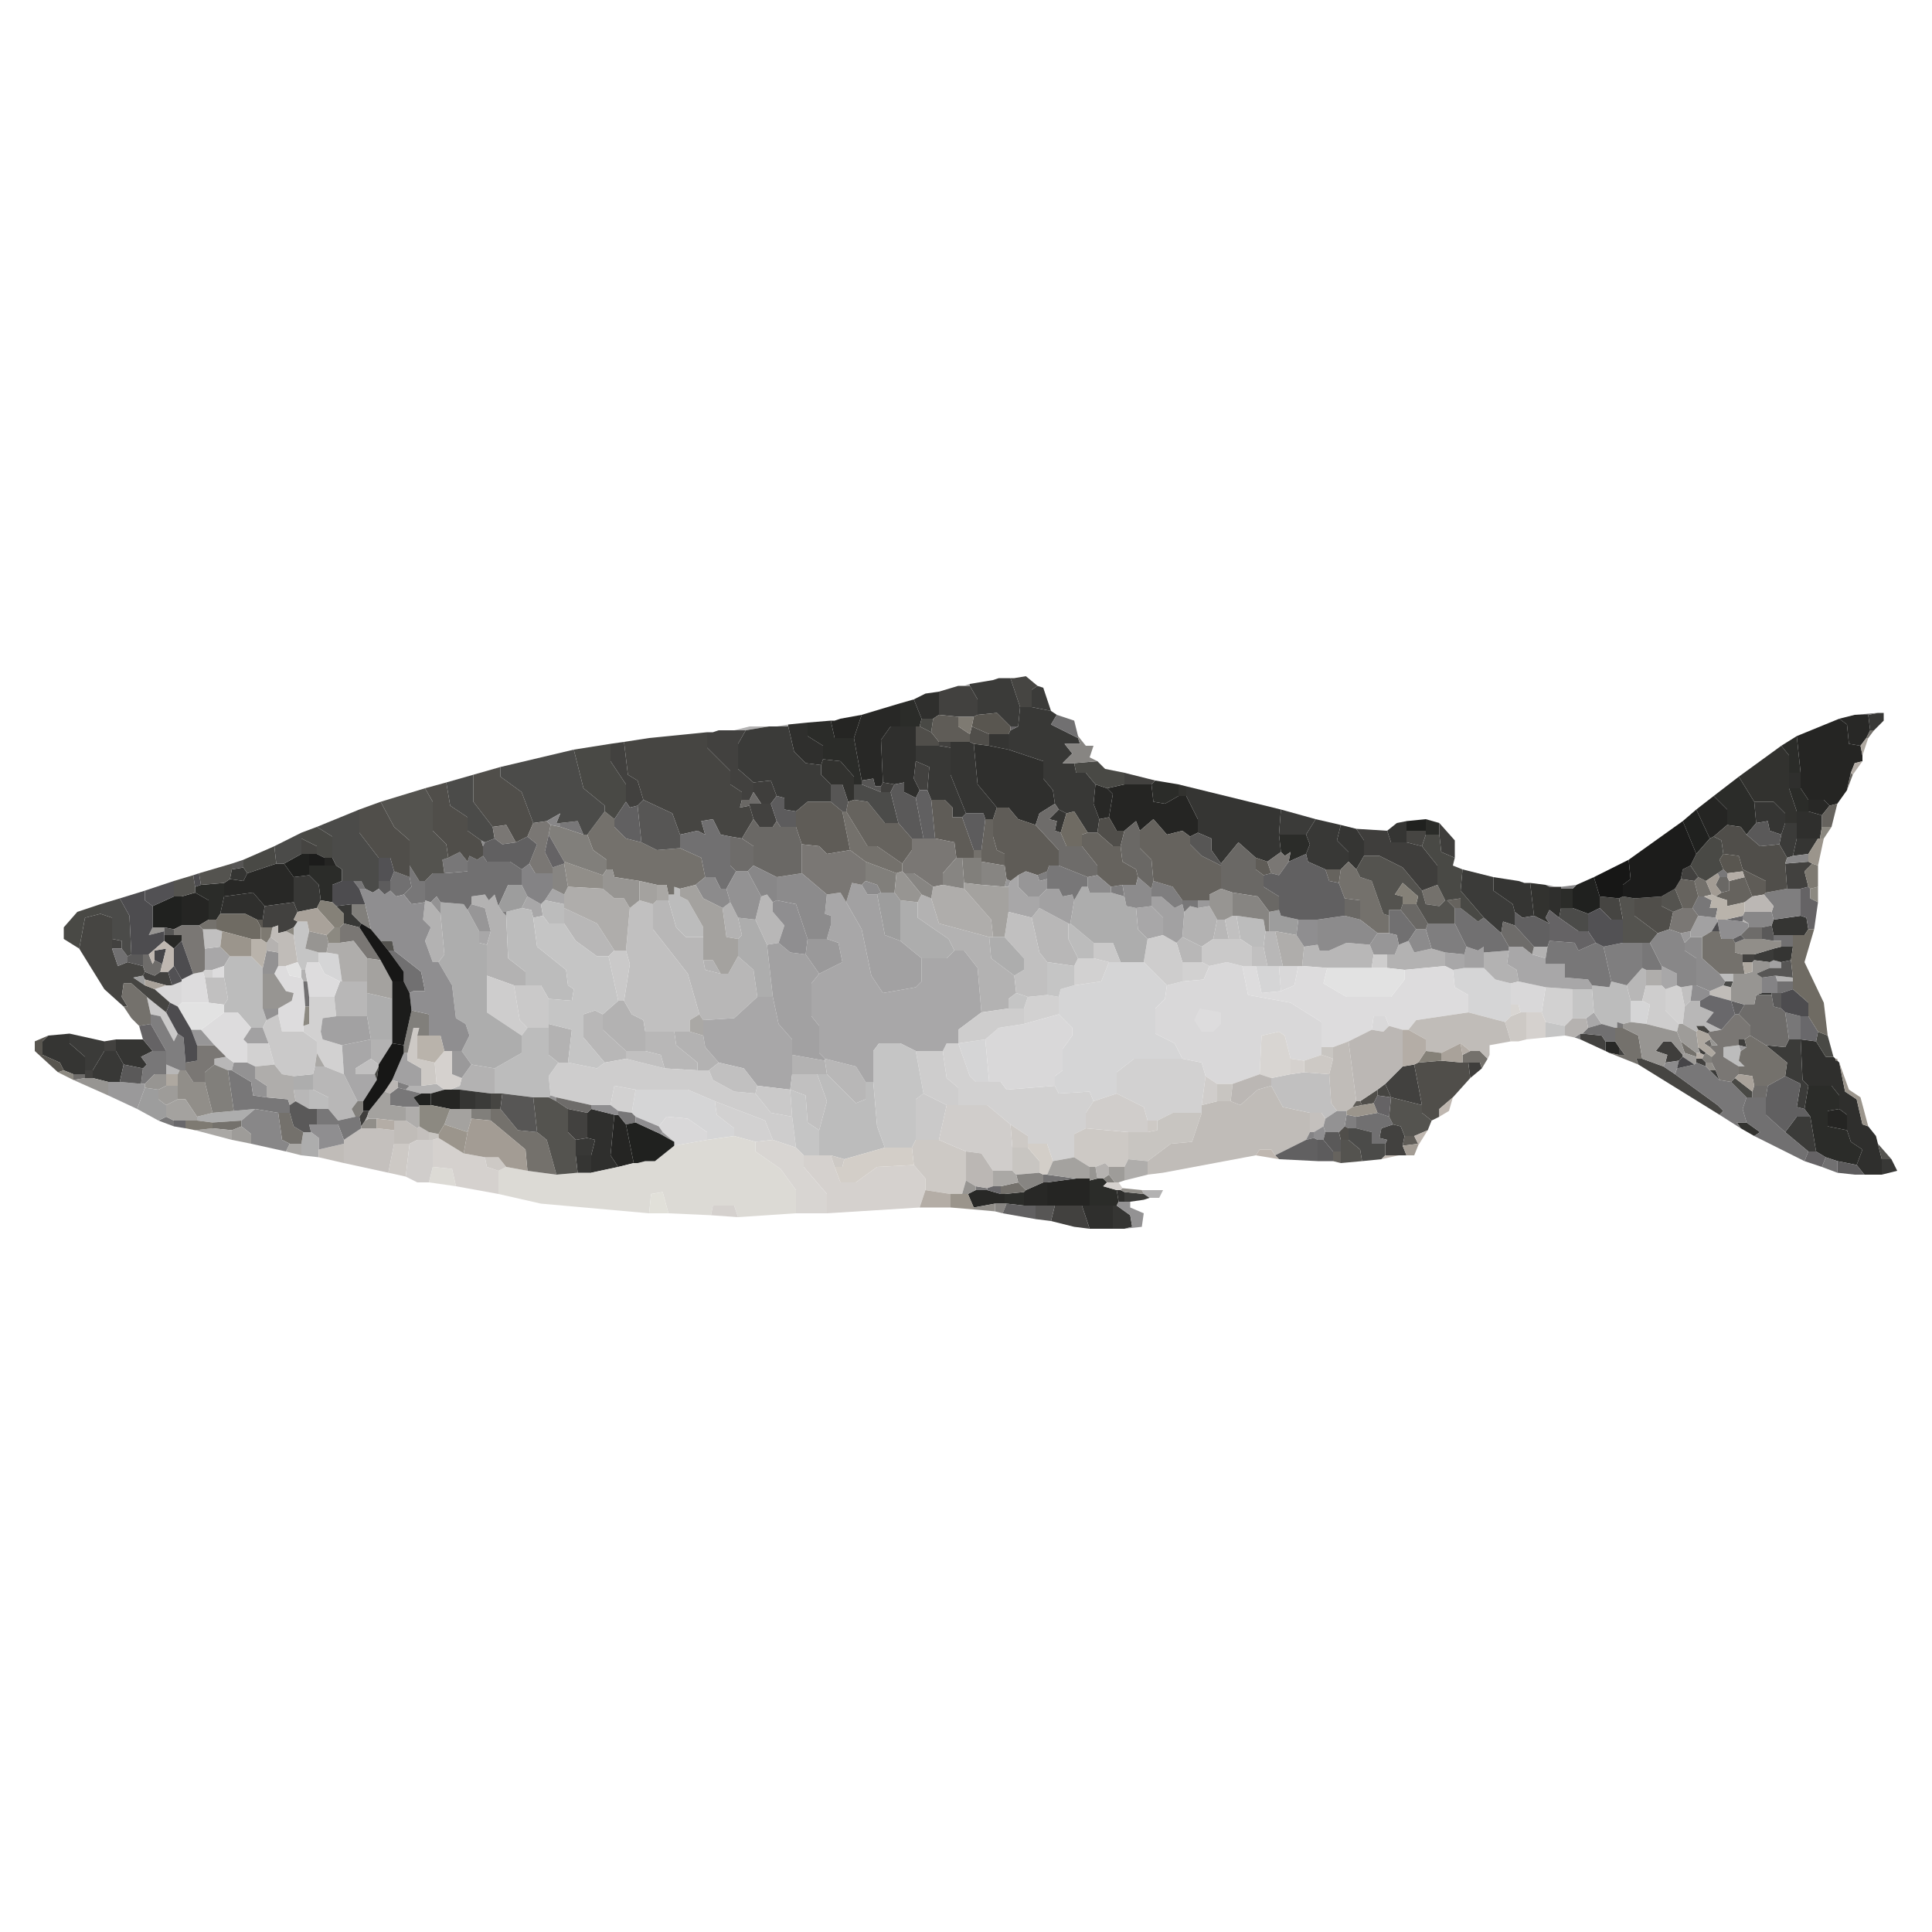 <svg version="1.2" xmlns="http://www.w3.org/2000/svg" viewBox="0 0 1000 1000" width="1000" height="1000">
	<title>Oncorhynchus_tshawytscha</title>
	<style>
		.s0 { fill: #d5d5d6 } 
		.s1 { fill: #d2d1d1 } 
		.s2 { fill: #b3b2b2 } 
		.s3 { fill: #b8b7b7 } 
		.s4 { fill: #d9d8d9 } 
		.s5 { fill: #a8a7a8 } 
		.s6 { fill: #cecdcd } 
		.s7 { fill: #bcbcbc } 
		.s8 { fill: #c1c0c0 } 
		.s9 { fill: #dddcdd } 
		.s10 { fill: #adadad } 
		.s11 { fill: #cac9c9 } 
		.s12 { fill: #c5c5c5 } 
		.s13 { fill: #a2a1a2 } 
		.s14 { fill: #2b2c29 } 
		.s15 { fill: #252523 } 
		.s16 { fill: #2f2f2d } 
		.s17 { fill: #282826 } 
		.s18 { fill: #dcdad5 } 
		.s19 { fill: #353533 } 
		.s20 { fill: #32322f } 
		.s21 { fill: #464542 } 
		.s22 { fill: #d5d1ce } 
		.s23 { fill: #cdc9c5 } 
		.s24 { fill: #383836 } 
		.s25 { fill: #3b3b39 } 
		.s26 { fill: #42413f } 
		.s27 { fill: #7f7e7f } 
		.s28 { fill: #c4c0bd } 
		.s29 { fill: #3f3e3c } 
		.s30 { fill: #787778 } 
		.s31 { fill: #d8d5d2 } 
		.s32 { fill: #c8c5c1 } 
		.s33 { fill: #717071 } 
		.s34 { fill: #74716c } 
		.s35 { fill: #504e4a } 
		.s36 { fill: #66635e } 
		.s37 { fill: #c0bcb8 } 
		.s38 { fill: #20211f } 
		.s39 { fill: #5f5c57 } 
		.s40 { fill: #918e89 } 
		.s41 { fill: #494945 } 
		.s42 { fill: #d0cdcb } 
		.s43 { fill: #e2e2e2 } 
		.s44 { fill: #817f7b } 
		.s45 { fill: #9d9d9d } 
		.s46 { fill: #939293 } 
		.s47 { fill: #9a999a } 
		.s48 { fill: #4b4b49 } 
		.s49 { fill: #979697 } 
		.s50 { fill: #7a7774 } 
		.s51 { fill: #6e6c6a } 
		.s52 { fill: #bbb7b4 } 
		.s53 { fill: #8c8b8c } 
		.s54 { fill: #afadab } 
		.s55 { fill: #6a6865 } 
		.s56 { fill: #848385 } 
		.s57 { fill: #8f8e90 } 
		.s58 { fill: #888788 } 
		.s59 { fill: #b5b2b0 } 
		.s60 { fill: #878582 } 
		.s61 { fill: #616061 } 
		.s62 { fill: #aaa8a5 } 
		.s63 { fill: #979592 } 
		.s64 { fill: #5a5959 } 
		.s65 { fill: #d3cec8 } 
		.s66 { fill: #54534f } 
		.s67 { fill: #5d5c5d } 
		.s68 { fill: #a4a29f } 
		.s69 { fill: #575655 } 
		.s70 { fill: #9e9c99 } 
		.s71 { fill: #525154 } 
		.s72 { fill: #656365 } 
		.s73 { fill: #69686b } 
		.s74 { fill: #4d4c4f } 
		.s75 { fill: #595650 } 
		.s76 { fill: #1c1c1b } 
		.s77 { fill: #6f6b63 } 
		.s78 { fill: #464548 } 
		.s79 { fill: #8c8981 } 
		.s80 { fill: #7e7a72 } 
		.s81 { fill: #bfb7b0 } 
		.s82 { fill: #b9b3ab } 
		.s83 { fill: #858178 } 
		.s84 { fill: #171716 } 
		.s85 { fill: #b4ada6 } 
		.s86 { fill: #a39c94 } 
		.s87 { fill: #a9a29a } 
		.s88 { fill: #9b958c } 
		.s89 { fill: #aea8a0 } 
		.s90 { fill: #e1e0d9 } 
	</style>
	<g id="Background">
		<path id="Path 3" class="s0" d="m165 498v-5h4l6 1 2 14h-1l-8-4zm391 12l14-2 4-10h6 12l12 12-1 7-5 5v13l10 5 4 8h-25l-9 7v11l-12 4-2-5-16 1-2-4v-5l4-3v-11l5-7v-4l-7-7v-9l1-4zm107 3l-10 1-3-14h6 6zm89-11l6-1h10l6 6 8 2v11 6l-3 3-19-5v-9l-7-4zm92 27v-11h6l4 2-2 10zm-348 11l14-2 2 22h-7l-3-3zm-169 36l2-12h27l14 6 1 7 9 7v4l-14 2v-4l-10-7-11-1-4 5-12-5z"/>
		<path id="Path 4" class="s1" d="m556 500l2-4h8l8 2-4 10-14 2zm56 8v-10h10l4 2-3 7zm-507-5l1-1h4v4h-4zm757 9l6-2 2 1 2 10-1 9h-2l-7-7zm-64 12l2-13 14 1v15l-4 4-10-2zm-266-8l10-1 6 1v9l-18 5v-8zm-372 5v-5h13l1 10-7 1-1 7 1 4 10 3 1 15-10-4-4-7v-6l-7-5v-3l3-1zm-32 29v-10h11l3 11-10 1zm360-6l2-4h6l6 17 3 3h7 6l3 4 25-2 2 4 16-1 2 5-4 6v8l-6 3v12l-11 2-3-9h-10v-4l-9-6-12-10h-15v-9l-6-5zm90 22v-11l9-7h25l10 2 2 7-2 15v4h-15l-8 4h-5l-2-7zm-262 6l2-10 11 2-2 12-7-1zm64 16v-4l-9-7-1-7 26 10 4 10-9 1z"/>
		<path id="Path 5" class="s2" d="m380 378l8-2h10l-12 2zm-136 90v-4l7-1 2 3 3-3 2 6 2 3 2 2 1 22 9 7v7h-6l-14-5v-16l2-7-3-12zm231-1l2-4 5 2 4 13 26 7 1 11 12 9 1 9-4 3v5l-14 2-2-23-7-9h-5l-3-6-16-11zm-255 0v-1l3 1 5 6 2 21-3 4h-3l-4-11 3-7-4-4zm154 3l4-3 4 8 2 9-2 2-6-1zm239 2l3-3 4 1 6-1 4 7-2 10-6 4-10-5zm111 17l5-2 3 6 9-2 7 2v7l-21 2-9-1v-7h4zm70 1h7l-1 6-7-2zm-26 3l13-1-1 7 5 3 1 6-4 1-8-2-6-6zm-395 11l-8-2-1-5h5zm-217 2v-4h2l1 6h-2zm764 2l-1-3 9 1v2zm-608 17l8-7h3l4 7 6 3 1 6v10h-10l-12-11zm-28 7v-2l12 3-2 17h-5l-5-4zm77 22v-4l-11-9-1-7h8l7 2 1 6 7 8-5 4zm-169-6v-10h11v2l-7 11zm218 8v-10l17 3 1 7h-5zm-171 2l5-7 12 2v13h-2l-8-1-8-1h-5l5-2zm-21 4l8-1 4 3-7 2h-5l-8-2 2-2zm374 56l-1-2h11l-2 4h-5z"/>
		<path id="Path 6" class="s3" d="m394 464l3-1 3 4v5l6 7-3 9-6 1-6-13zm-56 4l2-2h6l4 14 5 5h9v12l1 5 8 2h4l5-9 8 7 2 14-12 11-16 1-2-3-6-21-18-23zm-46 10v-8l17 8 9 14-3 3h-6l-11-8zm242-3l4-5 15 8v8l5 10-2 4-14-2-4-5zm94 11l2-10h4l2 10zm26 4l1-8h2 3l4 18h-2-6zm-45-2l3-3 10 5v8h-10zm66 2l7-1 1 3h5l9-4 12 1 2 5-1 7h-23l-13-1zm167 20l8-9 2 1v8l-2 8h-6zm-669 6l3-8h1 13v6 12h-16zm699 5l3-3h5v3l7 3-4 5 8 4-6 1-3-3h-4l1 2-1 1-7-4zm-559 29l-11-13v-12l6-2 4 2v8l12 11v4zm21-6v-10h15l1 7 11 9v4l-17-1-2-7zm-223 7v-3l6-1 4 3-1 4h-2zm316-2v-1l16 4 5 8v9l-5 2-15-15zm-341 7v-5l7 3-1 2zm76 0l1-4h5l10 4 7 14-3 4 2 4-9 2-5-6v-6l-8-4zm-9 14l-1-6h8v10z"/>
		<path id="Path 7" fill-rule="evenodd" class="s4" d="m626 500l9-2 8 2 3 15 22 4 16 10v17l-9 3-7-1-3-12-3-2-9 2-1 20-14 5h-8l-6-4-2-7-10-2-4-8-10-5v-13l5-5 1-7 8-2 11-1zm37 13l-1-13h10l-2 10zm-574-3l5-2v11l-2 2-4-2-8-7 6-2zm693-1l4-1 14 3-2 13h-11l-1-4h-4zm-252 21l18-5 7 7v4l-5 7v11l-4 3v5l-25 2-3-4h-6l-2-22 7-6zm180 3l1-7h6l2 5-3 3zm-369 50l4-5 11 1 10 7v4l-17 3v-2l-6-5z"/>
		<path id="Path 8" class="s5" d="m523 456l4-3v6l5 5h6v6l-4 5-12-3v-13zm-241 10l4-6 6 3v5zm146-3l7-1 3 5 8 14 5 24 6 9 17-3 3-3v-12h13l4-4h5l7 9 2 23-12 9v7h-6l-2 4h-14l-8-4h-11l-3 4v16h-4l-5-8-16-4-3-3v-14l-4-5v-17l4-5 12-6-2-10-6-2 2-7v-5l-3-1zm-158 7l3-6 7 4 1 6-5 1-1-4zm318 0l8-1 6 6v9l-8 2-5-5zm-336 19l-4-1v-6h6zm-146 2l8-1 5 5-3 5-6 2h-4zm675 1v-2h7l5 4 7 2v3h10v7l12 1 2 3v2h-10l-14-1-14-3-1-6-5-3zm-33 8v-7l10 1v7l-6 1zm112 2v-2l8 4v6l-6 2-2-2zm-496 26l16-1 12-11h8l3 14 7 8v8 10l-1 8-17-2-7-9-13-3-7-8-1-6zm457-1l4-3 4 6-7 2zm-644 14l15-3v10l-8 5v3h10l1 3-7 11h-3l-7-14z"/>
		<path id="Path 9" class="s6" d="m594 486l8-2 7 4 3 10v10l-8 2-12-12zm116 15l1-7h7v7zm-440 35l-18-12v-19l14 5 3 18 4 4zm580-18l2-8h8l2 2v11l7 7-1 4-16-4 2-10zm-342 6l14-2h8v8l-13 2-7 6-14 2v-7zm-30 42l-4-22h14l2 14 6 5v9h-6zm-165-16l11-2 20 5 17 1h6l2 5 11 6 11 1 8 10 11 2 2 16-12-4-4-10-26-10-14-6h-27l-11-2-2 10h-10l-18-4-3-1-1-10 5-7h5l15 3z"/>
		<path id="Path 10" class="s7" d="m346 463h3v-4l3 1v4l4 2 8 14v5h-9l-5-5-4-14zm-66 5l2-2 10 2v2 8h-8l-3-4zm-18 4l8-2 5 1 1 4 2 15 15 12 1 8 3 2-1 6-12-1-4-7h-8v-7l-9-7-1-22zm380 14l-2-12 14 2 1 6-1 8h-6zm-84 10l-5-10v-8h1l12 10v8zm-442 4l3-5h11l6 6v3 18l2 6-2 4h-6l-7-8h-7v-4l2-3-2-11zm777 8l-3-4h7v4zm-69 2l9 1 1-3 8 2 2 8v11l-4 1-3-1v3h-1l-7-2-4-6-1-12zm-554 26l3-4h11v14l5 4-5 7 1 10-1 1h-8l-16-2h-4v-13l14-8zm630 16l-8-5v-5l8-1 1 3-1 5 3 3zm-476 33l4-15-5-14h5l15 15 5-2v-9h4l2 23 4 11-21 6-7-2h-6zm-264-11v-10h2l8 4v6h-6z"/>
		<path id="Path 11" class="s8" d="m326 470l5-4 7 2v13l18 23 6 21-5 3v6h-8-15l-1-6-6-3-4-7 3-19-2-7zm194 15l2-13 12 3 4 18 4 5v17l-10 1-6-2-1-9 5-3v-6zm114-9l4-2h2l2 12h-6zm-529 5h7l3 1-1 8-8 1zm543 19v-10h6l2 10h-6zm-540 19l-2-13h4 6l2 11-2 3zm762-8l6-1-1 8-3 3zm-546 37v-4h10l8 2 2 7zm-130 8h-10v-3l8-5 4 3v1zm173-2l5-4 13 3 7 9-1 4-11-1-11-6zm301 2l7-1 13 1 1 15 3 4-6 4-2-3h-6l-14-3-6-11v-4zm-259 8l1-8h13l5 14-4 15-6-4-1-14z"/>
		<path id="Path 12" class="s9" d="m158 502l1-4h6l3 6 8 4-3 8h-13l-1-8zm-48 0l6-2v6h-6zm32 2l2-4h4l2 5 6 1 1 2 1 13-1 10v3h-11l-2-9v-3l7-4 1-4-4-1zm542 38v-13l-16-10-22-4-3-15h5 2l3 14 10-1 7-3 2-10h2l13 1-2 8 12 7h23l7-9v-5l21-2 4 2 1 9 7 4v9l-27 4-4 5h-3l-7-2-2-5h-6l-1 7-12 6-8 3zm-584-38l5-1 1 3 2 13h-14v-11-1zm4 29l12-9h7l7 8-4 6 2 2v10h-7l-4-3-6-6z"/>
		<path id="Path 13" class="s10" d="m402 376l6-1v1zm154 90l4-7h3l1 3h11l7 2 1 5 5 1 1 11 5 5-2 12h-12l-4-10h-10l-12-10zm-90 21v-21l9 1v8l16 11 3 6-4 4h-13zm-238-14v-6l12 1 2 3 6 11v6l4 1v16 19l18 12v9l-14 8-12-2-5-7 4-8-2-6-5-3-2-17-7-12 3-4zm154 2l9 1 6 13 3 27h-8l-2-14-8-7v-9l2-2zm143 30l-12-9-1-11h2 6l10 11v6zm-335 21v-12l13 3v21h-11zm-38 31l10-1v8h-2-8zm-31 18l11-1-7 6-15 1-8-1v-2l8-2zm35 17l1-6h4l4 3v6 4l-9-1z"/>
		<path id="Path 14" class="s11" d="m622 490l6-4h8 6l6 4v10h-5l-8-2-9 2-4-2zm-56 6v-8h10l4 10h-6zm-251-1l3-3h6l2 7-3 19h-3zm-42 37l-4-4-3-18h6 8l4 7v13 2zm-195-7l-2-9 10 8 6 11-2 4-7-13zm60 3l6-3 2 9h11l7 5v6l-1 7-1 4-10 1-6-1-4-5-3-11-3-8zm253 38l1-4 17 2 1 14-11-2zm83 24v-21l4-3 12 6-4 18z"/>
		<path id="Path 15" class="s12" d="m276 475l5-1 3 4h8l6 9 11 8h6l5 23-8 7-4-2-6 2v12l11 13-4 3-15-3 2-17-12-3v-13l12 1 1-6-3-2-1-8-15-12zm-124 5l2-3h5l1 5-2 9 7 2v5h-6l-1 4h-2l-2-4-2-14zm390 35v-17l14 2v10l-7 2-1 4zm272 12v-15h10l1 12-4 3zm-292-5v-5l4-3 6 2-2 6zm278 15v-8l10 2v5zm-348 23v-16l3-4h11l8 4 4 22-4 3v21l-2 4h-14l-4-11zm-42 18l-1-14 8 3 1 14 6 4v13h-8l-4-4z"/>
		<path id="Path 16" class="s13" d="m438 467l3-10 5 1 3 5h5l4 21 8 3 11 9v12l-3 3-17 3-6-9-5-24zm100-3l4-4h6l2 4 5-1 1 3-2 12h-1l-15-8zm58 5v-5h5l7 6 4-2 1 4-1 13-3 3-7-4v-9zm279 13l4-8 9 1 1 1v1l-3 5-5 3h-6zm-478 7l6-1 6 5 8 1 7 10-4 5v17l4 5v14l3 3v1l-17-3v-8l-7-8-3-14zm361 5l1-4 6 2 3-2v3 8h-10zm158 4l2-1 4 1v3h-6zm-739 43l-10-3-1-4 1-7 7-1h16l2 12zm-49-1l-2-2 4-6h6l3 8zm75 19l6-14h2v4l7 4v9h-6l-6-2z"/>
		<path id="Path 17" class="s14" d="m466 364l7-2 4 10-1 4h-2-8zm-48 10l12-1 2 9h10l4 22v2h-4v-4l-7-8-9-1v-7l-8-5zm504 12l8-5 2 19h-6v-9zm-35 26l13-10 8 13 1 11-5 6-3-4-7-1v-8zm-291-6l2-2 12 2v6l-7 4-6-1zm334 14l-4-12h6l4 6v6zm-192 10v-6l7 2v6h-7zm-75 11l-1-9h14l2 5-2 5-9 4 1-5-3 2zm-503 12v-5h8 6l3 2v6l-5 2v9l-6-1-1-8zm-56 5l12-1v7l-2 9-2 3h-4v-10l-7-4v-3zm704 12v-10h6v10zm126 104l2-12h12l4 5v7l-6 1v8l10 2 2 6 6 4-3 8-10-2-6-2-5-3-3-18zm-370 37l4-1h3l2 2-2 2 7 2 1 6-1 2h-2-12zm-44 7l10-1v7l-9-1h-1z"/>
		<path id="Path 18" class="s15" d="m435 372l11-2-4 12h-10l-2-9h2zm495 9l22-9 4 3 1 10 6 1 1 5v3l-4 1-2 5-2 9-5 7-4 1-3-3h-8l-4-6v-8zm-357 27l9-2h14l1 9 6 1 7-4h4l6 12v7l-4 2-4-3-8 2-7-8-7 6-2-5-6 5h-4l-4-7 2-12zm305 11l9-7 7 7v8l-7 6-2 1zm-710 29v-4h4l2 4zm-74 16l7-2 7 4v10l-5 3h-9zm129 102l7-2h3 5v10h-5l-10-2zm733 19l-10-2v-8l6-1 4 3zm-636 19l-4-6 2-21h2l4 5 4 20zm222 8l15-2h7v1 13h-4-14-4z"/>
		<path id="Path 19" class="s16" d="m479 359l7-1v12l-3 2h-6l-4-10zm-71 16l10-1v7l8 5v7l-1 3-8-1-6-6-3-13zm49 30l-1-22 5-7h5 8v10 8l-1 9 3 6-2 4-6-3v-5l-5 1zm59 13l-10-12-2-21 8 1 10 2 18 6v9l5 6 1 7-8 5-2 6-9-3-5-6zm410-10v-8h6v8zm4 18v-6h6l7 2v6l-1 6h-1-11zm-128 45v-12h3 3v1 10l-1 5zm-686-7l15-2 6 7-1 7h-3l-6-3h-13zm820 98l-3-3-1-21 8 1 5 8h4l1 1 1 1 1 1 3 15 6 4 3 13 3 1 4 5 1 4 2 8v8h-9l-4-5 3-8-6-4-2-6v-8l-4-3v-7l-4-5zm-632 14l2-2 12 3-2 21 4 6-14 3v-9l2-8-4-1zm275 46l-1-6h2l2 1v5zm-15 14l-4-12h4 12v12z"/>
		<path id="Path 20" class="s17" d="m446 370l20-6v12h-5l-5 7 1 22-1 2h-3l-1-4-6 1-4-22zm506 2l8-2h7l1 8-2 4-3 4-6-1-1-10zm-383 52l-3-8 1-10 6 2 3 3-2 12zm367-4v-6h8l3 3-4 5zm-808 32l15-5h4l5 7v13l-15 2-6-7-15 2v-7l3-2 7 1zm-43 35v-3h5 4v3l-4 4zm746 57v-5h5l2 3v4l-5-1zm-300 72l9-4h2v12h-6-6v-7zm-30 2l4-2h6l7 2h2v5h-5l-11 2z"/>
		<path id="Path 21" class="s18" d="m366 590l14-2 11 3v5l13 9 8 11v12l-30 2-2-6h-11l-1 5-22-1-3-11-6 1-1 10-56-5-22-5v-12l4-2 11 2 15 2 11-1h7l14-3 8-2h2l4-1h5l10-8zm-144 22l2-8 10 1 2 9z"/>
		<path id="Path 22" class="s19" d="m512 386v-6h10v8zm-20 1v-3h10l2 1 2 21 10 12-2 6h-4l-1-3h-9l-8-20zm122 25v-5l49 12-1 13 1 9-7 5-6-2-9-8-9 11-5-7v-6l-7-3v-7zm295 14l-1-11h10l6 6v5l-2 6-6-2-1-5zm-360 5l-3-1 1-5-4-1 5-5 4 2zm174-5l5-1v5 6h-8l-2-6zm-25 20v-5l-6-6 2-8 8 2 4 6v8l-4 7zm230-3l2-9h11l-5 8zm-808 7l6-1 2 3-2 4-7-1zm664 22l-1-4-10-7v-7l13 2 3 1h3l2 17-6 1zm134 4l14-2 3 1 1 6-2 3h-6-10l-1-5zm0 15l4-1h6l-1 7-5 1-4-1zm-9 24l3-1h5v1zm-884 21l11-1v5l8 7v7 2h-6l-5-2-2-4-9-4v-7zm35 8v-6h6 8l5 6-6 3 3 4-2 2-10-2zm178 30v-10l8 1v9h-2zm61 33l-1-9h8v9zm277 29v-12h2l7 5 1 6-4 1z"/>
		<path id="Path 23" class="s20" d="m900 402l22-16 4 5v9 8l4 12v6h-6v-5l-6-6h-10zm-475-6l1-3 9 1 7 8v4 8l-3 1-3-9h-6l-5-5zm185 16v-6l4 1v5zm184 62l-2-17 8 1 2 1v12l-2 4 2 3zm107 110l-2-3h5l7 5-3 2z"/>
		<path id="Path 24" class="s21" d="m525 351l6-1 6 5-3 2v9h-6l-5-15zm-189 31l30-3v8l12 12v7l6 4v4l-1 4 5-1 2 7-6 10-6-1-5-1-4-8-6 1 2 7-4-2-9 2-4-11-15-7-3-10-5-3-2-17zm392 54v-6h10v2l-2 6zm-572 6v-8l8 4v4h-4zm672 28v-6l10 1 2 11h-6zm-787 21l3-16 8-2 6 2v11 5l3 9 5-2 8 2 1 3-1 2-5 1 6 4 5 2 8 7-2 5-10-8-8-7h-4l-1 7 3 5h-2l-10-9zm838 42l-1-2h4l3 3-1 1zm-31 18l-1-3h3l11 4 6 4 22 16 3 3-2 2zm-135 13l4-3 3 7-7-1zm-459 10v-8h2 4l-1 8z"/>
		<path id="Path 25" class="s22" d="m790 538v-14h8l2 5v8zm-565 12l5-6h4v12l5 2-1 4-5 2h-3l-4-3zm443 6v-8l7 1v6zm-444 34l3-1 13 8 11 2 1 5 6 2v12l-22-4-2-9-10-1zm204 38v-10l-12-14v-6h8 6l2 6 3 8h8l11-8 19-1 6 7v6l-3 9zm150-12l-7-2 2-2h4 2l2 3-1 1zm-210 13l1-5h11l2 6z"/>
		<path id="Path 26" class="s23" d="m782 526l5-2h3v14l-4 1h-4l-3-10zm-571 19l3-13h3l-1 4v12l9 2 1 11-8 1v-9l-7-4zm464 4l9-3 6 2-2 8-13-1zm-81 37v-6h5v5zm-70 8l-1-12 9 6v4 2zm32 5v-12l6-3 22 2v14l-2 4h-8l-2-2-5 2h-3zm-84-5l2-4h12l14 6v15l-2 7h-6l-13-2v-6l-6-7zm-271 13l3-15h8l-2 17zm231-3l-2-6 7 2-1 4zm-174 2l-6-2-1-5h7l4 5z"/>
		<path id="Path 27" class="s24" d="m527 376l1-10h6l10 2 3 2-3 5 14 7 1 3h-8l4 5-5 5h6l1 5h5l5 6-1 10 3 8-1 7h-5l-7-11-4 1-4-2-2-3-1-7-5-6v-9l-18-6v-8l1-2zm440-6l5-1h3v4l-5 5h-2zm-493 24v-8h12l6 1v14l8 20-2 2h-5v-5l-4-4h-7l-2-5 1-12zm202 38l5-8 13 3-2 8 6 6v5l-4 4h-8l-9-4-1-4 2-5zm-524 22l8-1 5 5 1 8-2 4-10 2-2-5zm22 15l8-1v5l5 5-1 2-8-2v-5zm-126 85l6-10h6l4 7-2 9h-6l-8-2zm250 36l6-1 4 1-2 8h-8zm676 18v-8h5l3 6z"/>
		<path id="Path 28" fill-rule="evenodd" class="s25" d="m514 352l3-1h6l5 15-1 10h-4l-7-7-10 1v-8l-4-7v-1zm20 14v-9l3-2 3 1 4 12zm-148 12l12-2h10l3 13 6 6 8 1v5l5 5v9h-12l-6 5-6-1v-6l-4-1-3-8-9 1-8-7v-13zm276 54l1-13 18 5-5 8zm260 0l2-6h6v8l-2 9-3 1-4-7zm-154 43l-12-14 1-11 16 4v7l10 7 1 4v7l-6-2-1 6zm140 19l10-3v6l-2 1-8-1zm-864 60v-7l-8-7v-5l18 4v5l-6 10zm870-13l10 1 2-4h6l1 21 3 3-2 12-4-1 2-12-8-4 1-7zm-24 18l-5-5h3zm-644 6l8 1v8h-8zm678 21l6-8h7l3 18h-4zm-342 36v-5l10 1 3 2-3 1-7 1z"/>
		<path id="Path 29" class="s26" d="m486 358l10-3h3 3l4 7v8l-2 1h-8l-10-1zm-117 21l3-1h8 6l-4 7v13l8 7v5l-2 4h-4v-4l-6-4v-7l-12-12v-8zm-53 6l7-1 2 17 5 3 3 10-3 3-4 1-2-3v-9l-8-12zm170 1v-2h6v3zm-10 23l-3-6 1-9 7 3-1 12zm106-3v-6l16 4-2 2zm-194 11v-1h6 5l3 9-2 3h-7l-3-4zm536 30l12-1 2 1-4 4 2 8-4 1h-7zm-54 8l1-5 4-2 4 6-2 2zm-733 14l15-2 2 5-2 4 2 1-2 3-4 2-4 1v-4l-3 1h-5v-4zm-79 22v-5l5 1v4zm844 7v-4h6v3l-1 1zm-828 7l1-2 5 2 3-2h4l2 7h-3l-11-3zm744 33v-3h1l10 1 2 3v5zm-764 1l6-1v6h-6zm784 7v-4l3 4zm40 4v-2h3l2 2v2zm-152 2l6-1 4 21-16-4-3-7zm-682 4v-2h4v4h-4zm254 34l-4-4v-12l10 2v13zm419 2l1-2-4-1 1-5 6-2 4 1 2 5-1 5 2 5h-4-7zm-173 40l2-8h14l4 12-8-1z"/>
		<path id="Path 30" fill-rule="evenodd" class="s27" d="m537 453l5-2v4l-4 1zm59 7l1-4 10 3 5 7v2l-4 2-7-6h-5zm-21-1l6-1 1 6-7-2zm339 3l11-2h7v14l-14 2-1-4 1-3-5-6zm-652 12l-2-2h2zm477 4h14l6 12-1 4-10-1-7-2-3-10zm91 12l10-2h10v13l-8 9-8-2zm-752 40v-5l5 1 7 13 2-4 3 2 1 13v4h-3l-7-3v-7zm128 33v-3l6 2-2 2zm490 20l1-6 5 1v6h-4z"/>
		<path id="Path 31" class="s28" d="m678 586v-10h6l2 3-1 4-5 3zm-462-2l1-1 5 3v4h-6zm-38 6l9-6h8l9 1v7l-3 15-23-5v-10z"/>
		<path id="Path 32" class="s29" d="m390 405l9-1 3 8-3 4h-5l-4-6zm66 2l1-2 6 1-2 4h-5zm289 25v-6l8 9v9l-7-3zm-39 11v-8l-4-6 16 1 2 6h8l8 2 8 10v10l-8 3-10-12-12-6zm194 98v-3h3l1 4zm-38 9l1-4-6-2 4-5h4l6 7v1l-2 2zm18-5l-1-3 4 3-1 1zm-119 13l-1-8h6l1 3zm-575 20l2-3h3l-1 3-1 2-2 3z"/>
		<path id="Path 33" class="s30" d="m290 426l9-1 3 7-12-4zm-58 18l6-3 4 5v5l-12 1-1-7zm-20 10v-6l5 8h3v10 1l-7 1-4-5 4-4zm330-3l1-3h5l15 6v5h-3l-4 7-1-3-5 1-2-4h-6v-5zm347 1l3-2 2 2v2h-4zm-703 8l-3-4h4l2 4zm690 10l3-6h3l4 2-1 4h4l-1 5-9-1zm-264-4h8v4l-4-1-3 3-1-4zm189 24l1-3 13 1 2 4 9-4 4 2 4 18-1 3-9-1-2-3-12-1v-7h-10v-3zm49 11v-13h4l6 12v2h-8zm76 37l-2-14 8 2v12zm-89-6v-3l3 1v2zm-22 5l3-2v3zm-741 16l2-2-3-4 6-3h7v7 5h-6l-5 5h-2zm803-2l1-1 5 2 2 2 5 5 6 1 8 8-2 6 2 7h-5l2 3-11-7 2-2-3-3-22-16 1-3zm-756 24l-3-21h2l10 6 1 7 7 1 11 1 1 3v4h-6l-12-2zm81-9l4-3 4 1 8 2-4 2 3 4v1h-7l-8-1zm-38 16v-8h6l5 6 9-2h2l1 5v1l-9 6-3-8zm156-5v-2l7 1 2 2v3l-5 1zm-238 3l4-2 4 2v3zm423 34l6 1v1h-6z"/>
		<path id="Path 34" class="s31" d="m782 526v-6h4l1 4zm-130 30l1-20 9-2 3 2 3 12v8l-10 2zm-261 35l9-1 12 4 4 4v6l12 14v10h-1-15v-12l-8-11-13-9z"/>
		<path id="Path 35" class="s32" d="m684 546v-4h6v6zm-54 24v-9h8l-1 9zm-31 10l8-4h15l-5 15-11 1-12 9-10-1v-14h10l5-1zm-377 10v-4l5 1v2l-3 1zm302 16v-12h8l6 7v6l-12 1z"/>
		<path id="Path 36" class="s33" d="m558 382l-14-7 3-5 9 3 2 8zm-206 50l9-2 4 2-2-7 6-1 4 8 5 1v15l3 3-5 9h-3l-3-6h-5l-2-10-11-5zm-110 14l1-3 4 2 3-2 2 3h12l6 4v8h-7l-5 11-2-6-3 3-2-3-7 1v4l-2 3-2-3-12-1-2-3-3 3-3-1v-10l4-4h6l12-1zm-40 10l2-5 8 3 1 5-4 4-4 1-3-3zm551 22v-8h3l9 7 3-2 9 8 4 7v2l-13 1v-3l-3 2-6-2zm-34-4v-3h6l8 10-4 6-5 2-1-5-4-1zm199 13v-3h10v6h-6v-3zm-852 11l-5 2-3-9h5l3 4zm143 10v-5l-8-11h3l14 11 2 10h-4-2l-2 1zm-52 0h2l1 8v5h-2zm763 6v-6h8v4l-6 2zm-98 18l7-2 7 2v7h-5l-2-3-10-1zm82 49l-2-7 2-6h3 7v9l10 9 12 10-2 5-26-13 3-2zm-202-3l11-2 6 2 2 4-6 2-1 5 4 1-1 2h-7v-6l-8-2zm241 26l2-5 6 2v6zm-403 8v-4h2l15 2-15 2z"/>
		<path id="Path 37" class="s34" d="m966 382l2-4h2l-3 4zm-662 50l9-12 5 4v4l6 6 8 2 8 4 12-1 11 5 2 10-5 4-8 2-3-1v4h-3l-1-5h-5l-9-2-13-2-1-4h-3v-5l-7-5zm136 8l-4-20h2l11 18h5l13 9v4l-3 1-16-6zm64 4v-4h4v4zm190 6l4-4 4 4 2 4 6 2 6 17 3 1v9h-6l-9-7v-10l-8-1-3-8zm183 6l2-2 4 2 3 7-4 1h-3zm-141 5l8-3 4 8-3 3-7-1zm-633 18l5-3h4v5h-7zm778 6l5-3h4l1 4h6l1 2v5l4 1v4l1 6h-6-7l-9-8zm-817 36h2l-3-5 1-7h4l8 7 2 9v5l-6 1-4-4zm772 18v-7h1 3l8 4 2 12h-3l1 3-15-6 5 1h3l-3-4zm67-1l3-2 8 5 11 9-1 7-9 5h-7l-1-5-7-1v-4h3l-3-3 1-5 3-2zm-31 7l-2-6 8 6v2zm-115 1l4-2h5l4 4-3 5-1-3h-6-3zm-503 34v-6h5l9 11 10 1 5 4 5 18-15-2-1-11zm-104 12l-4-2-2-14h6l2 7 5 3-1 6zm-40-11l15-1v3l-5 2-10-1zm408 33l9-2 4 4-1 1-10 1h-2z"/>
		<path id="Path 38" class="s35" d="m474 386v-10h2l6 3 4 5v2zm28-6l1-4 9 4v6l-8-1-2-1zm-257 21l14-4v5l11 8 6 16-3 7-6 3-5-9-7 1-10-13zm-25 7l11-3 2 12 9 6v7l7 5 1 3v5l-3 2-4-2-1 3-4-5-6 3-1-7-7-7v-15zm-34 11l11-4 7 13 8 7v13 6l-8-3-2-7h-6l-10-13zm383 5l5-1 4 7h4l-2 8h-4l-8-7zm318 9l7-6 7 1 3 4 7 6 10-1 4 7-1 3 1 13-11 2v-6l-12-6-2-7-8-1-1-7zm-41 32l14-1v5l6 3-2 9-6 2-12-9zm-112 85l12-1 11 1h3l1 8-9 10-7 6v4l-4 2-5-4v-4l-4-21zm-30 20l9-6v3l-2 4-6 1zm-11 16l3-3 2 1v6h-4z"/>
		<path id="Path 39" class="s36" d="m956 409l2-9 1 1zm-514 5l7 1 9 11h7l7 8v6l-5 7-13-9h-5l-11-18 1-5zm505 3l4-1-3 12h-5v-6zm-439 23l2-16h4v9l2 7 4 2v6l-12-2v-2zm82-10l7-6 7 8 8-2 4 3v4l6 6 10 5v12l-6 3v3h-6-8l-5-7-10-3-1-11-6-6zm-30 8v-6l3-1h5l8 7h4l1 8 7 4 1 4-1 4h-7l-6 1-7-6v-5zm126 12h8l-1 7-5-1zm209 6l8-2 4 10-4 3-9 2v-3l-6-2 3-2 4-1zm-28 4l3-5 7 1 2 8-3 6h-5zm-118 6l7-1v5h-3zm-59 135v-5h4v6z"/>
		<path id="Path 40" class="s37" d="m141 480l3-1v4l4-1 4 2 2 14-6 2h-4v-7-5l-4-3zm744 33l7-3 4 1v7l-11-3zm-156 20l4-5 27-4 19 5 3 10-11 2v5l-1 2-4-4h-5l-5-4-10 5-8-1v-6zm-39 9l8-3 4 31-2 3-3 2h-5l-3-4-1-15 2-8zm-53 28l5 2 9-8 7-2 6 11 14 3v10l-2 4-16 8-2-3h-6l-2 3-48 9-8 1v-7l12-9 11-1 5-15v-4l8-2zm-433 15v-5h6l6 4v6l-4 2h-8zm-39 10l13-3v10l-13-3z"/>
		<path id="Path 41" class="s38" d="m871 425l7-6 7 15-7 8zm-143 0l10-1v6h-10zm-581 22l9-5h4v6 5l-8 1zm669 11l9-4 3 10v6l-6 3-8-3v-10zm-737 11l11-5h4v15l-4 2-5-1h-6zm138 103l-3-4 4-2h5v6zm107 10l5-1 13 6 7 4v2l-10 8h-5l-4 1h-2z"/>
		<path id="Path 42" class="s39" d="m483 372l3-2 10 1v5l6 4v4h-10-6l-4-5zm1 62l-2-20h7l4 4v5h5l6 17v4h-6-3l-1-8zm-72-14l6-5h12l6 5 4 20-12 2-4-4-9-1-3-9zm102 4l2-6h6l5 6 9 3 12 13v8h-5l-1 3-5 2-6-2-4 2-4 3-2-1-1-7v-6l-4-2-2-7zm140 29l-4-3v-6l6 2 2 6zm248-2v-1l12 6v6l-1 1-6 1-4-10zm-202 122l2-3h2l1 2zm26 20l1-5h5l2 4z"/>
		<path id="Path 43" class="s40" d="m292 447v-1l20 7v7l-18-1zm606 41l5-2h9l6 1h4v3l-4 1-10 3h-6l-4-1zm-806 68l1-2h3l4 6h6l4 16-8 2-6-9h-4v-7zm97 24l2-1h4v5h-8v-1zm391 36l1-1 10 1 1 2-10-1zm-76 9l11-2v4l-11-1z"/>
		<path id="Path 45" class="s41" d="m476 376l1-4h6l-1 7zm-179 12l19-3v9l8 12v9l-6 9-5-4v-3l-11-9zm259 7l12-1 4 4 10 2v6l-9 2-6-2-5-6h-5zm-400 36l8-3 8 5v11h-4l-4-2v-4l-8-4zm580 7l2-6h7l1 9 7 3-1 4 5 2-1 11 12 14-3 2-9-7v-5l-7 1h-1l-4-8v-10zm149-4l2-1 4 2 1 7-2 3 2 5-3 2-6 4-4-2-4-6 3-6zm-759 11l16-7 1 9-15 5-2-3zm-85 46l-8-5v-6l7-8 12-4v5l-8 2zm899 48l1-5 5 2 3 11h-4zm-746 17l2-4-1 7zm702 4l2-2 9 7v3h-3z"/>
		<path id="Path 46" class="s42" d="m622 572l2-15 6 4v9zm-56-2l12-4 14 7 2 7v6h-10l-22-2v-8zm-80 20l4-18h6 15l12 10 1 12v12h-10l-6-9-8-1zm-274 2l4-2h6 2v14l-2 8h-6l-6-3z"/>
		<path id="Path 47" class="s43" d="m148 500l6-2 2 4v4l-6-1zm579 2v5l-7 9h-23l-12-7 2-8h23 8zm-635 19l2-2h14l8 1v4l-12 9h-5z"/>
		<path id="Path 48" class="s44" d="m284 432l1-5 5 1 12 4h2l3 8 7 5v5l-2 3-20-7zm215 25l-1-13h6 4v2 12zm-51-1v-10l16 6-1 10h-7l-2-4zm-261 22l-5-5v-5h7l3 13zm22 63l4-18 9 2v11h-6l1-4h-3l-3 13h-2zm673 5l1-1 3 2v3h-3l-2-2zm-776 14v-5l5-4 7 3 3 21-11 1zm78 18l-2-4 3-4h3v5l-2 3zm60 1v-5h2 8v6zm327 31l3-2 3 4h-4z"/>
		<path id="Path 49" class="s45" d="m258 469l5-11h7l3 6-3 6-8 2h-2zm196-6l2-1h7l3 4v21l-8-3zm203 9l5-1 1 3 9 2-1 8-11-2h-3zm-582 38l-6-4 5-1 1 2zm-4 64l4-11 7 1v5l4 3v6l-4 2z"/>
		<path id="Path 50" class="s46" d="m376 460l5-9h6l7 13-3 12-9-1-4-8zm-153 7l3-3 2 3v6zm-87 34l2-9 6 1v7l-2 4h-6zm2 27l-2-6h8v3zm-18 26l1-4h7l4 2v6l6 4v6l-7-1-1-7zm164 14l1-1 3 1v2zm402 11l6-4h5v2l-1 6-3 3h-7l-1-3zm-108 45l1-2h3 3v3l7 3-1 7-9 1 4-1-1-6z"/>
		<path id="Path 51" class="s47" d="m499 355l3-1v1zm121 115v-4h6v3zm250 13l5-1v3l-3 3zm-453 11l1-8h10l6 2 2 10-12 6zm484 50l-1-3 4 1zm-662 14l-5-2v-12h5l5 7zm-183 9v-7h6l11 1h2v2l-4 11z"/>
		<path id="Path 52" class="s48" d="m259 397l38-9 5 20 11 9v3l-9 12h-2l-3-7-9 1h-2l2-5-7 4-7 1-6-16-11-8zm-28 8l14-4v14l10 13 1 6-5 2-2-1-7-5v-7l-9-6zm211 9v-8h4l10 4h5l4 16h-7l-9-11zm-278 14l22-9v12l10 13v12 4l-3 2-4-2-2-4h-4-6v-6l-3-2-2-4v-11zm-22 10l14-7v3 8l-9 5h-4zm-90 30l10-3 5 9 1 20-2 1-3-4v-4l-5-1v-11l-6-2zm755 7l1-5h6l8 3v9h-5zm85 35l1-2h4l-1 3zm-194 80v-6h4l8 2v6h7v6l-2 2-10 1-1-6z"/>
		<path id="Path 53" class="s49" d="m527 453l4-2 6 2 1 3 4-1v5l-4 4h-6l-5-5zm-7 6l1-4 2 1-1 3zm-278 12l2-3 7 2 3 12h-6zm467 18l4-6h6l4 1 1 5-2 5h-4-7zm-607 52l-3-8h5l7 8zm240 46l1-1 6 5z"/>
		<path id="Path 54" class="s50" d="m276 426l7-1 2 2-1 5-2 9 4 8v3h-9l-3-5 4-10-5-4zm-21 2l7-1 5 9-7 1-4-3zm212 19l5-7v-6h6 6l10 2 1 8-7 8v6l-5 1-10-7h-5l-1-1zm-52 5v-15l9 1 4 4 12-2 8 6v10l-2 2-5-1-3 10-3-5-7 1zm248-11l2 2 3-2-1 5-5 7-4-1-2-6zm203 31l5-2h5l3 4-4 8-5 1-6-2zm-690 8l2-2 8 2 11 17-7-1-7-9-7 1zm-86 1l4-2h9l2 2 1 10v11l-1 1-5 1-6-17v-3h-4zm801 52l7-8h2l6 6v5l-3 2h-3v3l-8 1v5l8 5v4l-2 2-2 2-6-1-2-5-2-4v-3l2-2-3-3 1-1h3l-3-3-2-3 1-1zm-795 17l6-1v-8h9l6 6-6 1v3l-5 4v5h-6l-4-6z"/>
		<path id="Path 55" class="s51" d="m388 414l2-4 4 6h-6zm148 13l2-6 8-5 2 3-5 5 4 1-1 5 3 1 3 7h8l8 10v5l-5 1-15-6v-8zm-155 24l-3-3v-15l6 1 6 4v10l-3 3zm396 32l1-6 6 2 10 11-1 4-5-4h-7zm124 1l4-4h7v6h-9zm-827 16v-6h3l2 5 1-2 4 2-1 4-3 2-5-2zm829 20h5l1-5h8l1 6 4 1 2 2 2 14-2 4-10-1-8-5v-5l-6-6zm-865 39v-3h6v2zm869 6l1-3h7l-1 6h-7zm-619 5v-2l18 4v2l-2 2-10-2z"/>
		<path id="Path 56" class="s52" d="m907 464l6-1 5 6-1 3h-14v-5zm-197 69l6 1 3-3 7 2v19l-9 9-4 3-9 6h-2l-4-31zm-72 28l14-5 6 2v4l-7 2-9 8-5-2zm-439 4l4-6 3 1v3l-4 3zm301 46v-15l8 1 6 9v8l-3 1-6-1z"/>
		<path id="Path 57" class="s53" d="m250 438l-1-3 2 1zm152 16l13-2 13 11-1 10 3 1v5l-2 7h-10l-6-18-10-2zm161 0l5-1 7 6v3h-11l-1-3zm-203 4l5-4h5l3 6h3l2 7-4 3-10-5zm221 0h7l1-4 7 6v4 5l-8 1-5-1-1-5zm-135 0l2-2 6 2 2 4-2 1h-5zm236 18l14-2 8 2 9 7-4 6-12-1-9 4h-5l-1-3zm47 11l4-6h5l3 10-9 2zm143 1l3-3h6v11l9 8 3 4-1 2-7 3-7-3v-14l-6-4zm-10 62l7-1-1 4-1 3-6-4z"/>
		<path id="Path 58" class="s54" d="m483 459l5-1 11 2 14 16 1 9h-2l-26-7-4-13zm-191 4l2-4 18 1 6 5h5l3 5-2 22h-6l-9-14-17-8v-2zm372 37l-4-18 11 2 4 6-1 10h-2zm-488-12l7-1 7 9v12h-13l-2-14-6-1 1-5zm676 14h8v8h-8zm-720 50l10-1 4 5 6 1v7l1 6-3 2-1-3-11-1v-6l-6-4zm78 28v-7h7v10l-1 1zm-21 0l1-2 1 1zm393 24l2-4 10 1v7l-12 3z"/>
		<path id="Path 59" class="s55" d="m388 417l-5 1 1-4h4v2zm-4 17l6-10 3 4h7l2-3 2 3h8l3 9v15l-13 2-12-6v-10zm198-4l6-5 2 5v9l6 6 1 11-1 4-7-6-1-4-7-4-1-8zm50 17l9-11 9 8v6l4 3v6l8 5v7l-5 1-6-8-13-2-6-2v-12zm259 15l-3-4 2-4h4l1 2v5zm-195 12v-9l8 1v10zm29-3l1-3h7l6 10-1 3h-5zm160 71l-3-2 3-2 1 3z"/>
		<path id="Path 60" class="s56" d="m270 450l4-3 3 5h9v8l-4 6-2 2-7-4-3-6zm642 56l7-1 1 3v6h-3-5zm-236 84l2-4h2v3z"/>
		<path id="Path 61" class="s57" d="m189 468l-3-8h3l4 2 3-2 3 3 3-2 3 3 4-1 4 5 7-1-1 9 4 4-3 7 4 11h3l7 12 2 17 5 3 2 6-4 8h-5-4l-2-8h-6v-11l-9-2-1-9 2-1h2 4l-2-10-14-11-1-5h-6l-5-6zm211-1l2-1 10 2 6 18-1 8-8-1-6-5 3-9-6-7zm271 17l1-8h10v13l-7 1zm218-7v-1h4l9 1 3 1v2l-4 4-4 2h-6l-1-4zm-14 41l1-8h2l7 3v2l-5 3zm-569 54h10l4 3v2h-2l-12-3zm23 9v-3l12 5 2 3-1 1zm-168 5l-1-4h4 11l3 8v2l-13 3v-6zm519 0l5-3 1 3-1 4h-3l-2-1z"/>
		<path id="Path 62" class="s58" d="m283 425l7-4-2 5h2v2l-5-1zm645 18l8-1v4l-12 1 1-3zm-541 8l3-3 12 6v12l-2 1-3-4-3 1zm415 8l-2-1 5 1zm6 0l8-1-2 2h-6zm94 15l1-2h14l1 4-1 3-5 1h-7v-2l-3-2zm-44 9l6-2 6 2 2 5v4l6 4v14h-2l-6 1-2-1v-6l-8-4-6-12zm-733 97l7-6 12 2 2 14 4 2-2 4-18-4v-5l-5-4z"/>
		<path id="Path 63" class="s59" d="m902 477v-1l3 2zm-764 11l2-3 4 3v5l-6-1zm672 43l4-4h7l1 5-3 3h-1l-3 2-5-1zm-243 73l5-2 2 2v4l-3 2h-3z"/>
		<path id="Path 64" class="s60" d="m558 382v-1l4 5h4l-2 6 4 2-12 1h-6l5-5-4-5h8zm-70 76v-6l7-8h3l1 13v3zm20 0v-12l12 2 1 7-1 4zm-222-9l6-2 2 12-2 4-6-3v-8zm191 14l-9-11h5l10 7-1 6zm161 11v-12l13 2 6 8v10h-2l-1-6-14-2zm-112 134l12-1 2 1v4l-9 4-4-4zm-11 19v-4h5 1l-2 5z"/>
		<path id="Path 65" class="s61" d="m960 370l12-1-5 1zm-486 43l2-4h4l2 5 2 20h-6zm-156 11l6-9 2 3 4-1 2 19-8-2-6-6zm-51 12l6-3 5 4-4 10-4 3-6-4h-12l-2-3v-5l1-2 5-2 4 3zm400 10l9-4 1 4 9 4 2 6 5 1 3 8v9l-14 2h-10l-9-2-1-3v-7l-8-5v-6l4-1 4 1zm117 33v-7l4 3 6-1 8 4v9l-1 3h-7zm114 46l-2-7 7 2-3 5zm17 37l9-5 8 4-2 12 4 1 3 4h-7l-6 8-10-9v-9zm-239 28l4-1 2 1v11l-20-1-2-2zm-157 38l2-5 9 1h6v7z"/>
		<path id="Path 66" class="s62" d="m340 458h5l1 5v3h-6zm17 76v-6l5-3 2 3v8zm-194 18l1-7 4 7zm-62 33l9-1 10 1v5zm47 11l2-4h6v6zm366 18v-8h10l2 2 1 4-9 2z"/>
		<path id="Path 67" class="s63" d="m312 453l2-3h3l1 4 13 2v10l-5 4-3-5h-5l-6-5zm152-1l3-1 1 1 9 11-2 4-9-1-3-4zm162 14v-3l6-3 6 2v12l-4 2h-4l-4-7zm-541 16l-8 2 2-4h6zm80 11l-7-2 2-9 9 2 1 4-1 5zm742 5l1-1 8 1v3l-7 3 3 2v8l-3 1-1 5h-5l-7-2v-7l1-3v-4h6l4-1zm-771 24v-18h6l6 9 4 1-1 4-7 4zm704 8l4-1 8 1 16 4 2 5 2 6-1 1-6-7h-4l-4 5 6 2-1 4-1 2-11-4-2-12-8-4zm46 11l-1-3h1l3 3zm-811 20l5-5h6v6l-4 2-7-1zm-37-2l6-1h4l8 2v7zm526 51v-6h3l1 6-4 1zm-66 8l2-7 5 3v2l-4 2z"/>
		<path id="Path 68" class="s64" d="m463 406l5-1v5l6 3 4 21h-6l-7-8-4-16zm446 20l6-1 1 5 6 2-1 5-10 1-7-6zm3 54l5-1 1 5v3l-6-1zm-846 15l2-1h6v6l-8-2zm851 20v-1h3 2v8l-4-1zm-855 45l2-9 10 2-1 8zm88 12l3-2 7 4h4v8h-4l1 4h-4l-5-3-2-7zm535 18l1-4h7l1 4v6h-4z"/>
		<path id="Path 69" class="s65" d="m532 594v-2h10l3 9-3 7h-2l-2-1v-6zm-95 6l21-6h14l1 9-19 1-11 8h-8l-3-8h4z"/>
		<path id="Path 70" class="s66" d="m197 415l23-7 4 7v15l7 7 1 7-3 1 1 7h-6l-4 4h-3l-5-8v-13l-8-7zm505 35l4-7h8l12 6 10 12 2 7 7 1 3-3h1l4 4v8h-14l-6-10 1-4-8-7-4 6 4 1v4l-1 3h-6v3l-3-1-6-17-6-2zm-599 2l17-5v3l-1 5-3 2-12 1zm-13 4l10-3 1 6v3l-7 2h-4zm770 8l7-4 4 10-5 2-6-3zm-22 1l2-1 6 1v9l12 9-4 5h-4-10v-12zm-637 27l-4-5h6l1 5zm75 76h8l4 2 6 4v12l4 4v8l1 9-11 1-5-18-5-4zm443 10l1-10 16 4v4l5 4-2 5-7 3h-5l-2-5-4-1zm-25 18v-6h4l6 5 1 6-11 1zm280 4l-2-8 7 8z"/>
		<path id="Path 71" class="s67" d="m399 416l3-4 4 1v6l6 1v8h-8l-2-3zm99 7l2-2h9l1 3-2 16h-4zm-302 37v-4h6v5l-3 2zm701 26l4-2 2 2-5 2zm-215 115v-11h3l5 6v5zm269 6v-6l10 2 4 5h-5z"/>
		<path id="Path 72" class="s68" d="m331 466v-10l9 2v8l-2 2zm168-6v-3l9 1 12 1h2v13l-2 13h-6l-1-9zm-147 0l8-2 4 7 10 5 2 15 6 1v9l-5 9h-4l-4-7h-5v-12-5l-8-14-4-2zm-162 48v-12l7 1 6 11v9l-13-3zm1 67l8-10 3 1v6l8 1v7h-6l-9-1h-4l-1-1zm-105-3l6-3h4l6 9v2h-6-6l-4-2zm144 10l3-8h5 6v5l-2 7zm315 19l11-2 8 5v6h-7l-15-2z"/>
		<path id="Path 73" class="s69" d="m446 404l6-1 1 4h3v3l-10-4zm-16 11v-9h6l3 9-1 5h-2zm-100 2l3-3 15 7 4 11v7l-12 1-8-4zm286 16l4-2 7 3v6l5 7v1l-10-5-6-6zm-496 14l6-2v4l-6 1zm-35 35v-2l5 1v3h-5zm837 16l5-1 1 9-9-1-7 1-3-2 7-3h6zm-663 76l1-8 16 2 2 18-10-1zm277 57v-7h6 4l-2 8z"/>
		<path id="Path 74" class="s70" d="m868 534l1-4h2l7 4 1 8 1 3h-2l-8-6zm3 12l1-1 6 2v1 2l-1 1-6-4zm-789 18l4-2h6v7l-6 3-4-3zm38 21l5-2 5 4v5l-10-2zm454 23v-4h8v7l-3 1h-2z"/>
		<path id="Path 75" class="s71" d="m196 456v-12h6l2 7-2 5zm-121 5l15-5v8l-11 5-4-3zm747 12l6-3 6 6h6v12l-10 2-4-2-4-6zm-735 30l3-3 4 7v1l-5 2z"/>
		<path id="Path 76" class="s72" d="m523 378v-2h4zm-237 71l-4-8 2-9 8 14v1zm646 11l4-1 1 1v5l4 2-2 14h-3l-1-6-3-1zm-130 18l-2-3 2-4 5 4 10 7h5l4 6-9 4-2-4-13-1zm-730 53l6-1 8 14h-7l-5-6zm639 40l2-4 7 1-1 10-6-2zm223 30l2-5h4l5 3-2 5z"/>
		<path id="Path 77" class="s73" d="m893 476l9-2v2 1zm-13 42l5-3 11 3 2 7-7 8-8-4 4-5-7-3zm52 20v-12h4l5 8-1 5zm-842 45v-3h6v4zm421 32l3-1h4v4l-7-2z"/>
		<path id="Path 78" class="s74" d="m100 453l3-1 1 6-3 1zm72 14v-9l5-2h6l3 4 3 8h-7l-8 1zm-110-2l13-4v5l4 3v11l-2 4 8-2v2 3l-8 7h-3-6l-1-20zm824 17l3-5 1 5zm-796 9l4-4 6 17-6 3-4-7zm832 23l6-2 8 7v7h-4l-8-2-2-2zm-836 10l2-5 4 2 7 12 3 8v8l-6 1-1-13-3-2z"/>
		<path id="Path 79" class="s75" d="m506 370l10-1 7 7v2l-1 2h-10l-9-4 1-5zm386 80l-2-5 2-3 8 1 2 7v1l-8 1zm-757 30l-2-4h3v4zm-105 75l-12-11v-5l7-3-3 3v7l9 4 2 4z"/>
		<path id="Path 80" class="s76" d="m843 445l28-20 7 17-3 6-4 2-1 5-3 5-7 4-14 1-6-1v-6l4-3zm-683 3v-6h4l4 2v4zm43 69v-9h6l3 6 1 9-4 18-6-1v-2z"/>
		<path id="Path 81" class="s77" d="m552 421l4-1 7 11-3 1v6h-8l-3-7zm-440 55l2-3h13l6 3 2 4v6h-5l-15-4-3-1zm816 8h6l2-3h3l-5 17 10 21 2 17-5-2-5-8v-7l-8-7v-4-2l-1-9 1-7z"/>
		<path id="Path 82" class="s78" d="m80 497v-5l6-1-2 8zm789 52l2-2 6 4-9 2z"/>
		<path id="Path 83" class="s79" d="m942 434l1-6h5l-4 6zm-5 26l4-1v8l-4-2zm-789 22l4-2v4zm21 2l4-4h3v8h-6zm-12 47l1-10h2v9zm-127 24l3-1 5 2v3zm187 18v-1h6l10 2-3 8-3 5-5-1-5-3z"/>
		<path id="Path 84" class="s80" d="m496 371h8l-1 5-1 4-6-4zm440 88l-2-8 4-4 3 1v11l-4 1zm-801 27v-6h1 5l-1 5-2 3zm-39 98v-4h6l8 1v3l-9 1z"/>
		<path id="Path 85" class="s81" d="m77 494l8-7 5 4v9l-3 3h-4l1-4 2-8-6 1v5l-1 2zm668 84v-4l7-6-2 7zm-13 10l7-3-5 8v-1zm-82 10l2-3h6l2 3 2 2zm65 2l2-2h7z"/>
		<path id="Path 86" class="s82" d="m882 464l4-1 2 1 6 2v3l9-2v5l-1 2-9 2h-4l-1-1 1-5h-4l1-4zm-752 31v-9h5l3 2v4l-2 9zm95 55l-9-2v-12h6 6l2 8z"/>
		<path id="Path 87" class="s83" d="m726 468v-4l-4-1 4-6 8 7-1 4zm-562 2l2-4 6 1 2 2 4 4v5l-2 2h-3zm570 80l4-6 8 1v4z"/>
		<path id="Path 88" class="s84" d="m825 454l18-9 1 10-4 3v6l-2 1-10-1zm-639 26l1-2 5 3 5 6 4 5 8 11v5h-6l-6-11zm10 71l7-11 6 1v4l-6 14-4 6-8 10h-3v-5l7-11 1-7z"/>
		<path id="Path 89" class="s85" d="m958 400l2-5 4-1-5 7zm-64 52l8-1 1 3-8 2-1-2zm-168 100v-19h3l9 5v6l-4 6-2 1zm31-6l-1-6 5 4zm121 1v-2h2l2 1-1 2h-3zm-683 37v-5l9 1v5zm281 41l3-9 13 2v7z"/>
		<path id="Path 90" class="s86" d="m883 456l6-4 1 2-2 4 3 4-3 2-2-1zm-641 130l2-7 10 1 18 15 1 11-11-2-4-5h-7l-11-2zm484 7l8-1v1l-2 5h-4z"/>
		<path id="Path 91" class="s87" d="m154 472l10-2 9 10-4 4-9-2-1-5h-5l-2-1zm-79 38v-3l11 3-6 2zm671 35l10-5 1 6v4l-11-1zm152 13l2-2 7 1 1 5-1 3z"/>
		<path id="Path 92" class="s88" d="m936 442l5-8h1 2l-3 14-3-1-2-1zm-822 48l1-8 15 4v9h-11zm853 93l-3-1-3-13-6-4-3-15 5 14 6 4zm-262-11l6-1 2 5-11 2-5-1v-2l3-2zm-478 15l3-5 12 4-2 11-13-8zm265 38v-7h6 3l3 7v1z"/>
		<path id="Path 93" class="s89" d="m963 386l3-4h1l-3 9zm-60 118l-1-6h5v5zm-25 30l1-1 5 2 2 3h-1l-3 2 3 2 3 3-2 2-3-2-4-3zm-792 28v-6h6v6z"/>
		<path id="Path 94" class="s90" d="m336 628l1-10 6-1 3 11z"/>
		<path id="Path 95" class="s2" d="m974 608h-14 5z"/>
		<path id="Path 96" class="s9" d="m621 522l11 2v6l-4 4h-6l-4-6z"/>
		<path id="Path 97" class="s40" d="m883 552v-2h3l2 4h-3z"/>
		<path id="Path 98" class="s88" d="m950 548h1v1h-1z"/>
	</g>
</svg>
